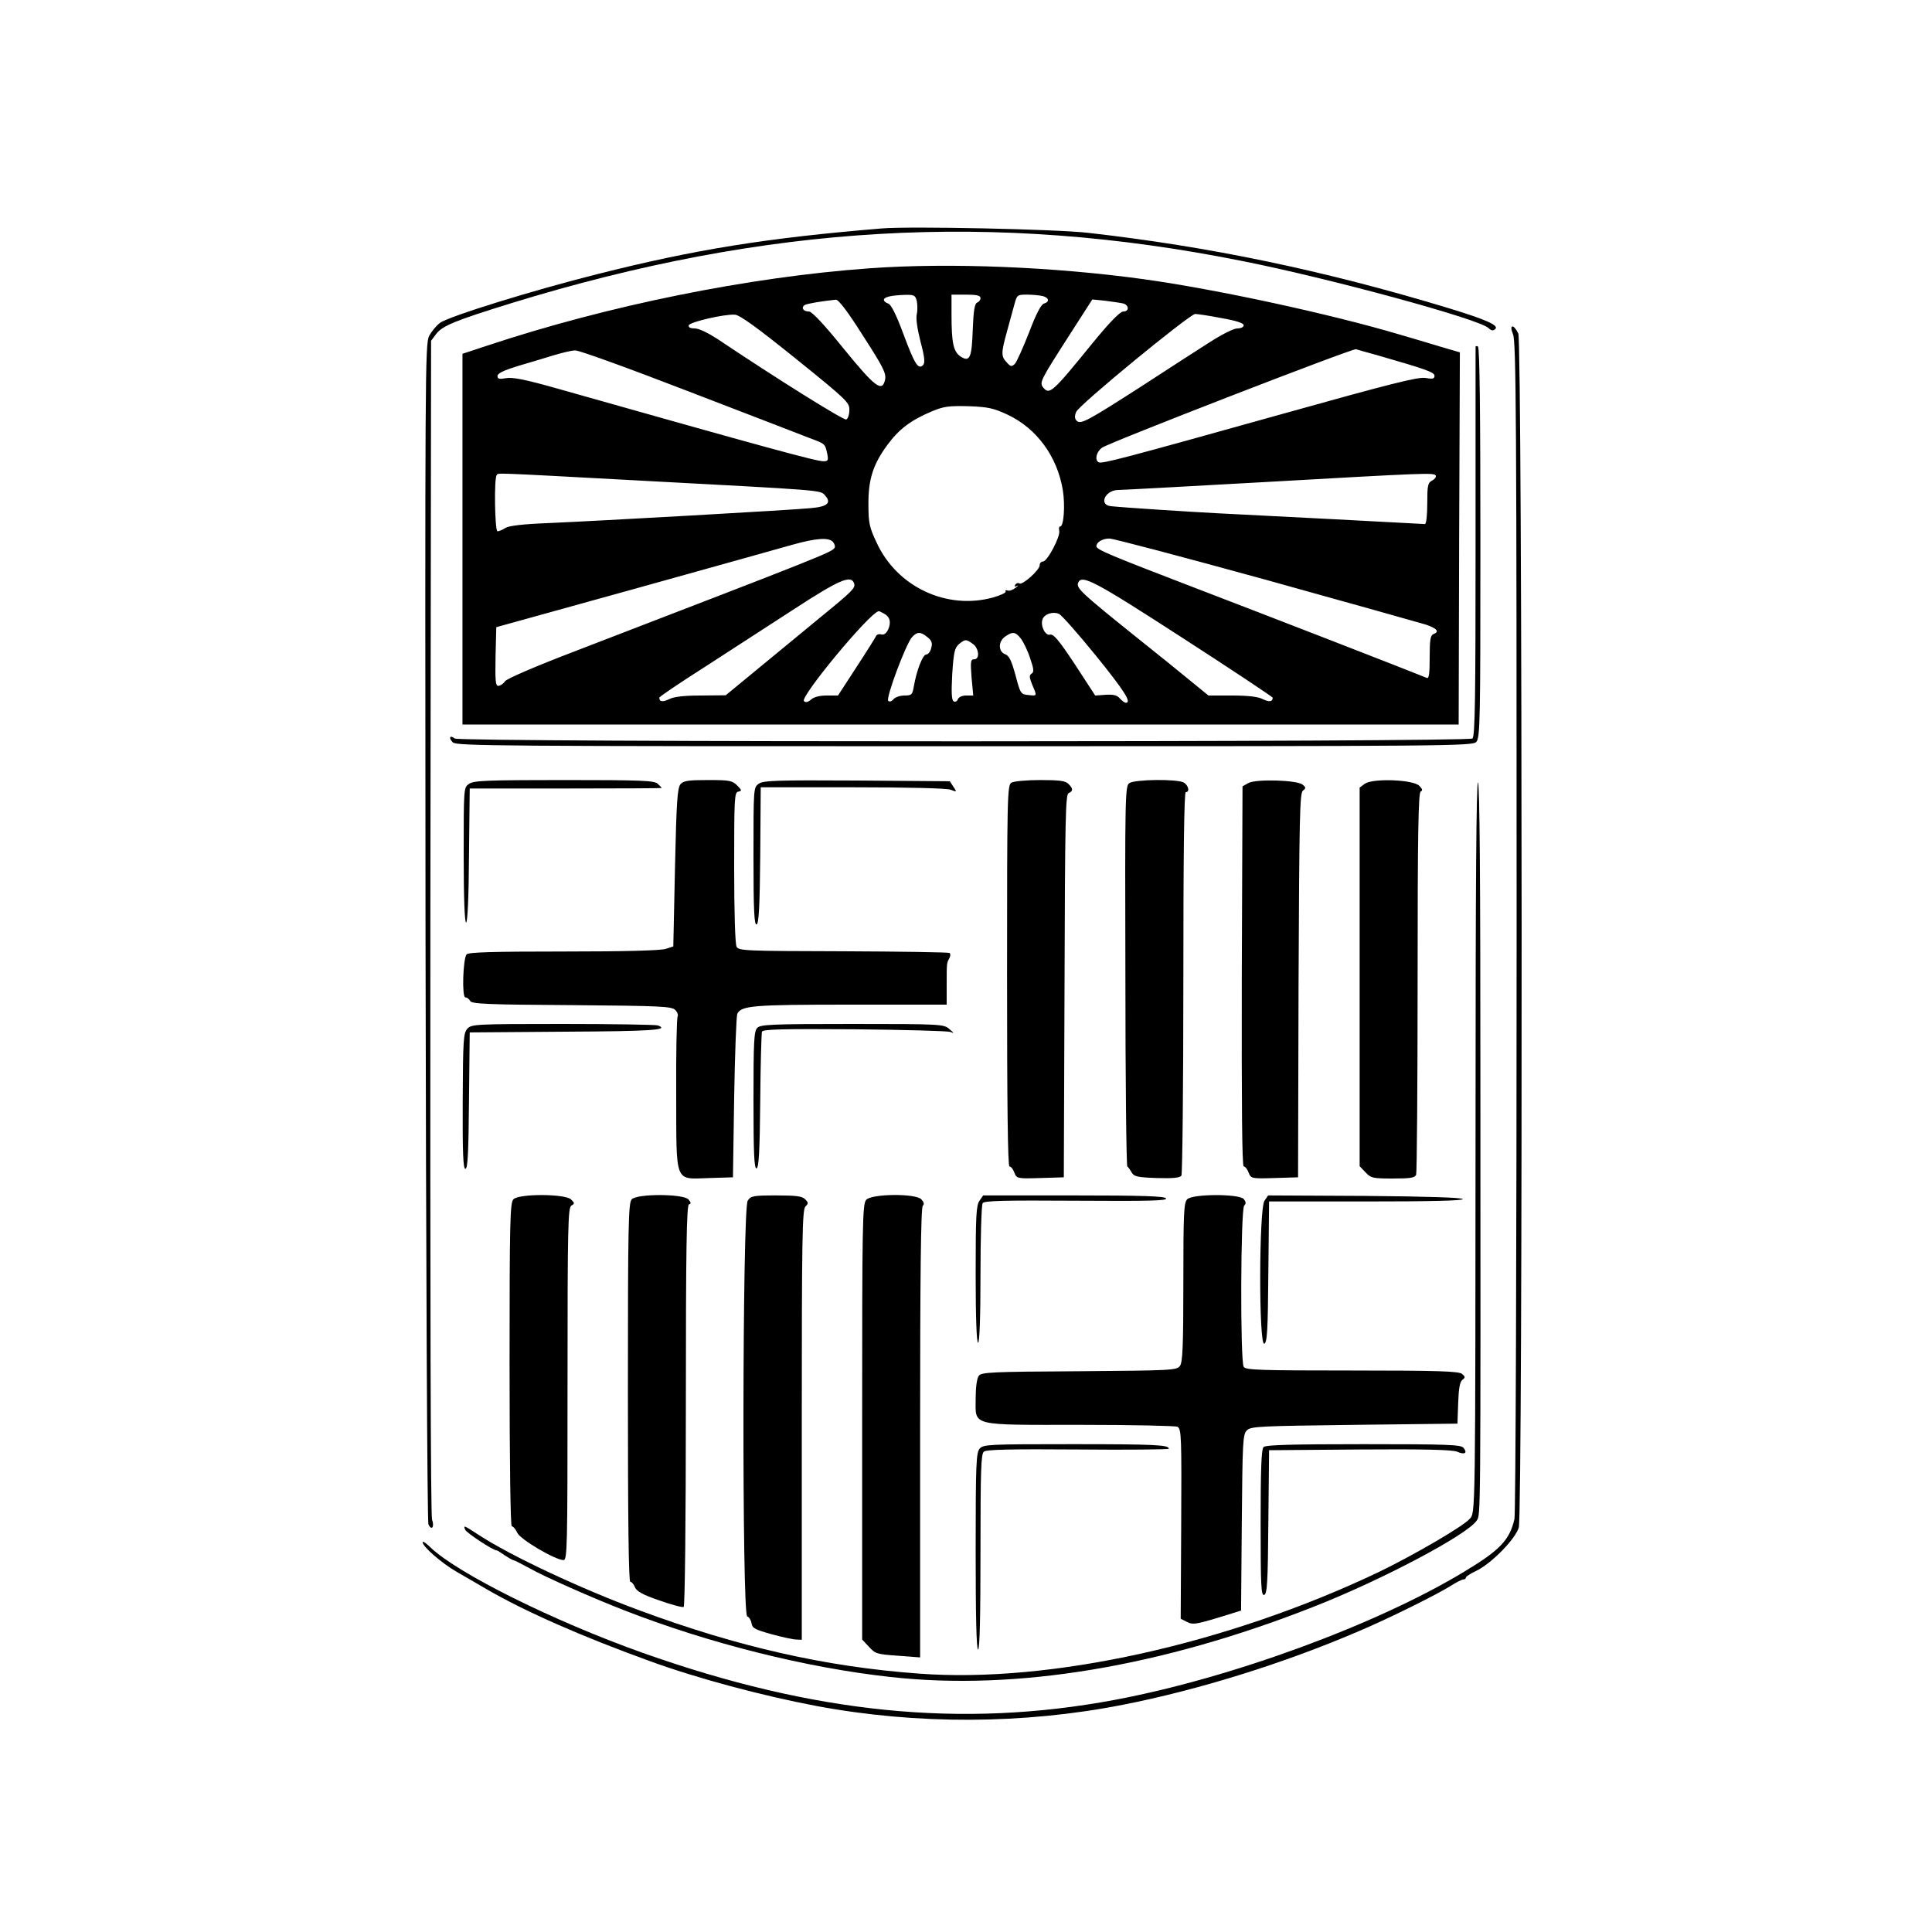 <?xml version="1.0" standalone="no"?>
<!DOCTYPE svg PUBLIC "-//W3C//DTD SVG 20010904//EN"
 "http://www.w3.org/TR/2001/REC-SVG-20010904/DTD/svg10.dtd">
<svg version="1.0" xmlns="http://www.w3.org/2000/svg"
 width="800pt" height="800pt" viewBox="0 0 800 800"
 preserveAspectRatio="xMidYMid meet">
<g transform="translate(0,800) scale(0.1,-0.1)"
fill="#000000" stroke="none">
<path d="M3650 7054 c-471 -39 -769 -86 -1176 -189 -264 -66 -616 -175 -652
-202 -15 -11 -35 -35 -45 -54 -17 -32 -17 -154 -15 -2469 2 -1339 7 -2443 12
-2452 13 -28 26 -11 15 20 -6 17 -8 942 -7 2454 l3 2427 21 28 c26 34 77 55
309 127 1063 327 2002 381 3030 175 362 -72 976 -239 1018 -277 13 -12 20 -13
29 -4 15 15 -39 39 -197 87 -515 156 -987 254 -1490 311 -131 15 -739 28 -855
18z"/>
<path d="M3600 6889 c-500 -36 -1083 -154 -1585 -321 l-100 -33 0 -767 0 -768
2062 0 2063 0 2 770 3 771 -82 24 c-46 14 -120 36 -165 49 -289 86 -760 188
-1063 230 -370 51 -803 69 -1135 45z m196 -134 c3 -14 4 -40 0 -57 -4 -18 3
-63 16 -114 17 -64 19 -87 10 -96 -20 -20 -35 5 -82 131 -30 81 -51 121 -62
124 -10 3 -18 10 -18 15 0 12 28 19 87 21 38 1 43 -2 49 -24z m264 11 c0 -8
-6 -16 -14 -19 -10 -4 -15 -33 -18 -111 -4 -118 -12 -137 -51 -112 -29 20 -37
56 -37 174 l0 82 60 0 c45 0 60 -4 60 -14z m258 8 c26 -7 29 -24 5 -31 -12 -3
-33 -43 -62 -120 -25 -63 -51 -122 -59 -130 -13 -12 -17 -12 -33 6 -24 25 -24
39 0 126 11 39 24 89 31 113 11 41 12 42 53 42 23 0 52 -3 65 -6z m-744 -165
c84 -130 96 -155 91 -181 -12 -54 -41 -32 -173 130 -79 98 -130 152 -142 152
-24 0 -34 16 -18 27 11 6 70 16 129 22 11 1 50 -50 113 -150z m1074 135 c27
-5 30 -34 3 -34 -13 0 -57 -45 -128 -132 -165 -203 -177 -214 -203 -183 -17
21 -12 30 106 214 l97 151 51 -5 c28 -4 61 -8 74 -11z m-1353 -229 c212 -171
223 -182 222 -213 0 -19 -6 -36 -13 -39 -11 -4 -288 169 -534 334 -39 25 -76
43 -93 43 -18 0 -27 4 -25 13 5 14 148 47 191 44 20 -1 93 -54 252 -182z
m1762 168 c63 -11 93 -21 93 -30 0 -7 -11 -13 -27 -13 -15 0 -64 -25 -117 -59
-50 -32 -176 -113 -280 -181 -223 -143 -251 -159 -268 -142 -8 8 -9 19 -2 36
10 28 471 406 493 406 8 0 57 -7 108 -17z m643 -153 c201 -58 240 -71 240 -86
0 -13 -8 -14 -38 -9 -30 5 -145 -24 -592 -149 -662 -185 -749 -208 -761 -200
-17 10 -9 43 14 60 26 20 1037 412 1052 408 6 -2 44 -13 85 -24z m-2848 -151
c244 -94 468 -180 498 -192 67 -25 66 -24 75 -64 6 -29 4 -33 -15 -33 -30 0
-229 54 -1102 301 -134 38 -186 48 -213 43 -28 -5 -35 -3 -35 9 0 11 25 23 83
41 45 13 111 33 147 44 36 11 77 21 92 21 15 1 227 -76 470 -170z m1320 -96
c121 -57 206 -173 229 -313 10 -63 4 -150 -11 -150 -5 0 -6 -8 -4 -18 6 -22
-49 -127 -67 -127 -8 0 -14 -7 -14 -16 0 -19 -71 -83 -84 -75 -5 4 -13 1 -17
-5 -5 -8 -2 -10 7 -5 8 4 5 0 -6 -8 -11 -9 -25 -14 -33 -11 -7 2 -11 1 -8 -4
3 -5 -20 -16 -52 -25 -192 -53 -398 44 -482 227 -30 63 -34 82 -34 157 -1 104
19 167 78 247 48 66 98 103 183 139 50 21 70 24 153 22 82 -3 104 -8 162 -35z
m-1522 -273 c767 -41 746 -39 766 -61 28 -31 11 -47 -58 -53 -79 -8 -880 -53
-1088 -62 -105 -4 -162 -11 -177 -20 -12 -8 -27 -14 -33 -14 -11 0 -15 222 -3
233 8 9 -35 11 593 -23z m3295 21 c3 -6 -4 -15 -15 -21 -18 -9 -20 -21 -20
-95 0 -49 -4 -85 -10 -85 -5 0 -175 9 -377 20 -203 10 -422 22 -488 25 -112 6
-379 23 -435 29 -51 5 -25 65 28 67 15 0 290 15 612 33 668 38 697 39 705 27z
m-2495 -276 c6 -8 9 -18 6 -23 -11 -19 -56 -36 -1071 -427 -165 -63 -286 -115
-294 -126 -7 -11 -20 -19 -28 -19 -11 0 -13 22 -11 122 l3 121 570 158 c314
87 608 170 655 183 99 28 153 32 170 11z m1789 -155 c339 -94 637 -178 664
-186 48 -16 59 -30 32 -40 -12 -5 -15 -25 -15 -96 0 -68 -3 -89 -12 -85 -83
34 -663 259 -945 367 -367 141 -423 164 -423 178 0 17 25 32 54 32 16 0 307
-77 645 -170z m-1703 -14 c8 -20 -3 -31 -140 -143 -65 -54 -180 -148 -255
-210 l-136 -112 -103 -1 c-70 0 -112 -5 -131 -15 -27 -13 -41 -11 -41 6 0 4
84 61 188 127 103 67 270 175 372 241 183 119 233 141 246 107z m1360 -227
c206 -133 374 -245 374 -248 0 -17 -14 -19 -41 -6 -19 10 -60 15 -127 15 l-98
0 -65 53 c-35 29 -147 120 -249 201 -209 168 -234 191 -226 212 14 37 64 11
432 -227z m-1237 101 c26 -13 32 -36 19 -66 -8 -17 -18 -24 -29 -21 -10 3 -20
-1 -22 -8 -3 -6 -39 -64 -81 -128 l-76 -117 -47 0 c-29 0 -53 -6 -65 -17 -13
-11 -22 -13 -29 -6 -17 17 270 364 309 372 2 1 11 -3 21 -9z m879 -175 c119
-147 149 -195 124 -195 -5 0 -16 8 -25 18 -12 14 -28 17 -59 15 l-43 -3 -84
129 c-66 100 -89 127 -103 123 -20 -5 -41 37 -31 64 8 22 44 33 68 22 11 -5
80 -83 153 -173z m-698 77 c18 -14 22 -25 16 -45 -3 -15 -13 -27 -20 -27 -15
0 -40 -64 -52 -132 -6 -35 -9 -38 -39 -38 -18 0 -38 -7 -45 -15 -8 -10 -17
-12 -22 -7 -11 11 73 235 98 263 21 24 36 24 64 1z m387 -6 c10 -13 28 -49 38
-80 16 -46 17 -59 7 -65 -11 -7 -10 -15 2 -46 21 -48 21 -47 -16 -43 -31 3
-33 6 -53 82 -17 61 -26 81 -43 87 -29 11 -29 53 0 73 31 22 43 20 65 -8z
m-199 -22 c26 -18 30 -64 6 -64 -15 0 -16 -9 -11 -75 l7 -75 -29 0 c-17 0 -31
-6 -35 -16 -3 -8 -11 -12 -17 -8 -9 5 -10 38 -6 113 6 91 10 108 28 124 26 21
29 21 57 1z"/>
<path d="M6265 6616 c13 -31 15 -337 15 -2453 0 -1330 -4 -2434 -9 -2453 -20
-87 -60 -129 -208 -218 -362 -219 -966 -441 -1448 -531 -632 -118 -1243 -57
-1954 195 -368 131 -767 329 -879 437 -17 17 -32 27 -32 21 0 -18 78 -86 140
-122 19 -11 75 -43 124 -72 160 -93 397 -197 676 -298 197 -72 468 -144 690
-186 417 -78 859 -76 1270 5 312 61 668 172 975 304 123 52 325 152 385 190
22 14 44 25 50 25 5 0 10 3 10 8 0 4 19 16 42 27 63 30 163 132 177 180 17 61
15 4911 -2 4944 -20 41 -39 38 -22 -3z"/>
<path d="M6110 6563 c0 -4 0 -369 0 -809 0 -639 -2 -804 -13 -812 -18 -15
-4195 -16 -4214 0 -20 16 -27 3 -8 -16 15 -15 195 -16 2119 -16 2025 0 2104 1
2119 18 16 17 17 89 17 825 0 526 -3 808 -10 812 -5 3 -10 3 -10 -2z"/>
<path d="M1942 4754 c-22 -15 -22 -17 -22 -295 0 -176 4 -279 10 -279 6 0 11
104 12 278 l3 277 398 0 c218 0 397 1 397 2 0 1 -7 9 -16 17 -13 14 -63 16
-387 16 -321 0 -376 -2 -395 -16z"/>
<path d="M2818 4753 c-13 -15 -17 -71 -23 -345 l-7 -327 -31 -10 c-19 -7 -173
-11 -422 -11 -302 0 -395 -3 -403 -12 -15 -19 -20 -178 -5 -178 7 0 16 -7 20
-15 7 -12 71 -15 420 -17 368 -3 414 -5 429 -20 9 -9 13 -21 10 -27 -4 -6 -7
-151 -6 -321 1 -378 -9 -352 138 -348 l97 3 5 330 c3 182 9 338 13 347 17 34
63 38 468 38 l399 0 0 80 c0 95 0 91 11 112 5 9 5 19 1 22 -5 3 -203 6 -440 7
-408 1 -433 2 -442 19 -6 11 -10 145 -10 329 0 286 1 310 17 313 16 3 15 6 -5
26 -20 20 -32 22 -120 22 -82 0 -102 -3 -114 -17z"/>
<path d="M3142 4755 c-22 -16 -22 -17 -22 -301 0 -224 3 -285 13 -282 9 4 13
72 15 286 l2 282 380 0 c235 0 389 -4 406 -10 26 -10 27 -10 12 12 l-15 23
-384 3 c-336 2 -387 0 -407 -13z"/>
<path d="M4188 4759 c-17 -9 -18 -58 -18 -799 0 -533 3 -790 10 -790 6 0 15
-11 20 -25 10 -25 11 -26 107 -23 l98 3 3 793 c2 692 4 793 17 798 19 8 19 19
-1 38 -12 13 -38 16 -117 16 -56 0 -110 -5 -119 -11z"/>
<path d="M4676 4757 c-17 -12 -18 -57 -16 -797 0 -431 4 -787 8 -790 4 -3 12
-14 18 -25 10 -17 23 -20 104 -23 68 -2 96 1 102 10 4 7 8 367 8 801 0 518 3
787 10 787 18 0 11 29 -9 40 -29 15 -203 13 -225 -3z"/>
<path d="M5170 4758 l-25 -14 -3 -787 c-1 -535 1 -787 8 -787 6 0 15 -11 20
-25 10 -25 11 -26 107 -23 l98 3 2 795 c3 696 5 796 18 806 13 10 13 13 -1 25
-24 19 -190 24 -224 7z"/>
<path d="M5652 4755 l-22 -16 0 -784 0 -784 24 -25 c22 -24 30 -26 114 -26 73
0 91 3 96 16 3 9 6 368 6 799 0 618 3 784 13 788 9 3 7 10 -6 23 -24 26 -191
32 -225 9z"/>
<path d="M6110 3448 c-1 -1755 0 -1710 -25 -1738 -29 -32 -234 -151 -377 -220
-626 -298 -1361 -461 -1903 -420 -386 28 -750 111 -1155 261 -247 91 -538 228
-669 314 -60 39 -63 41 -55 21 5 -13 116 -86 131 -86 3 0 17 -9 31 -19 15 -10
32 -20 37 -21 6 -1 37 -17 70 -35 64 -36 259 -122 390 -173 351 -137 755 -238
1102 -276 521 -58 1121 42 1753 291 285 112 636 298 675 357 16 25 16 -14 15
1834 0 808 -3 1222 -10 1222 -7 0 -10 -444 -10 -1312z"/>
<path d="M1935 3740 c-16 -18 -18 -45 -19 -300 -1 -216 2 -280 11 -280 10 0
13 67 15 283 l3 282 398 3 c359 2 431 7 381 26 -9 3 -186 6 -393 6 -365 0
-379 -1 -396 -20z"/>
<path d="M3136 3744 c-14 -13 -16 -55 -16 -301 0 -223 3 -284 13 -281 9 4 13
70 15 279 1 151 5 280 7 287 4 10 83 12 382 10 208 -2 387 -7 398 -11 17 -7
16 -5 -4 12 -23 20 -32 21 -401 21 -331 0 -381 -2 -394 -16z"/>
<path d="M2126 3034 c-14 -14 -16 -90 -16 -685 0 -413 4 -669 9 -669 6 0 16
-12 23 -27 13 -28 156 -112 191 -113 16 0 17 41 17 730 0 656 2 730 16 738 14
8 14 10 -1 25 -23 24 -216 25 -239 1z"/>
<path d="M2616 3034 c-14 -14 -16 -100 -16 -800 0 -529 3 -784 10 -784 6 0 14
-10 19 -22 7 -17 31 -31 101 -55 51 -18 96 -30 101 -27 5 3 9 354 9 834 0 654
3 829 13 833 9 3 9 7 -2 20 -19 24 -212 25 -235 1z"/>
<path d="M3096 3028 c-22 -34 -24 -1713 -2 -1721 8 -3 16 -16 18 -29 3 -20 15
-26 83 -45 44 -12 90 -22 103 -22 l22 -1 0 889 c0 777 2 891 15 905 13 13 13
16 -1 30 -12 13 -38 16 -119 16 -97 0 -106 -2 -119 -22z"/>
<path d="M3587 3032 c-16 -17 -17 -95 -17 -920 l0 -901 28 -30 c26 -29 34 -31
120 -37 l92 -7 0 930 c0 643 3 932 11 940 7 7 5 15 -6 27 -25 25 -205 23 -228
-2z"/>
<path d="M4056 3028 c-14 -19 -16 -65 -16 -305 0 -182 4 -283 10 -283 6 0 10
101 10 283 0 155 4 288 9 295 6 10 85 12 389 10 303 -2 378 0 370 10 -8 9 -97
12 -384 12 l-373 0 -15 -22z"/>
<path d="M4916 3034 c-14 -13 -16 -59 -16 -343 0 -267 -3 -331 -14 -347 -14
-18 -32 -19 -418 -22 -363 -2 -404 -4 -415 -19 -8 -10 -13 -48 -13 -94 0 -116
-28 -109 437 -109 213 0 393 -4 399 -8 16 -11 17 -36 15 -426 l-2 -369 26 -13
c26 -13 35 -12 192 37 l32 10 3 364 c3 334 4 366 21 382 16 17 52 18 445 23
l427 5 3 85 c2 61 7 88 17 96 13 10 13 13 -1 25 -14 11 -97 14 -456 14 -379 0
-440 2 -448 15 -15 23 -13 653 2 668 8 8 8 15 -2 27 -18 22 -212 22 -234 -1z"/>
<path d="M5236 3028 c-23 -33 -24 -600 -1 -592 12 5 15 51 17 298 l3 291 403
0 c263 0 401 3 399 10 -2 6 -149 11 -405 13 l-401 2 -15 -22z"/>
<path d="M4057 2002 c-15 -17 -17 -61 -17 -425 0 -265 3 -407 10 -407 7 0 10
141 10 404 0 335 2 406 14 415 10 9 114 11 390 9 207 -2 376 0 376 3 0 16 -54
19 -399 19 -344 0 -369 -1 -384 -18z"/>
<path d="M5232 2008 c-9 -9 -12 -93 -12 -315 0 -263 2 -302 15 -297 12 5 15
51 17 303 l3 296 375 3 c265 2 383 -1 403 -9 32 -14 45 -6 27 16 -11 13 -66
15 -414 15 -299 0 -405 -3 -414 -12z"/>
</g>
</svg>
